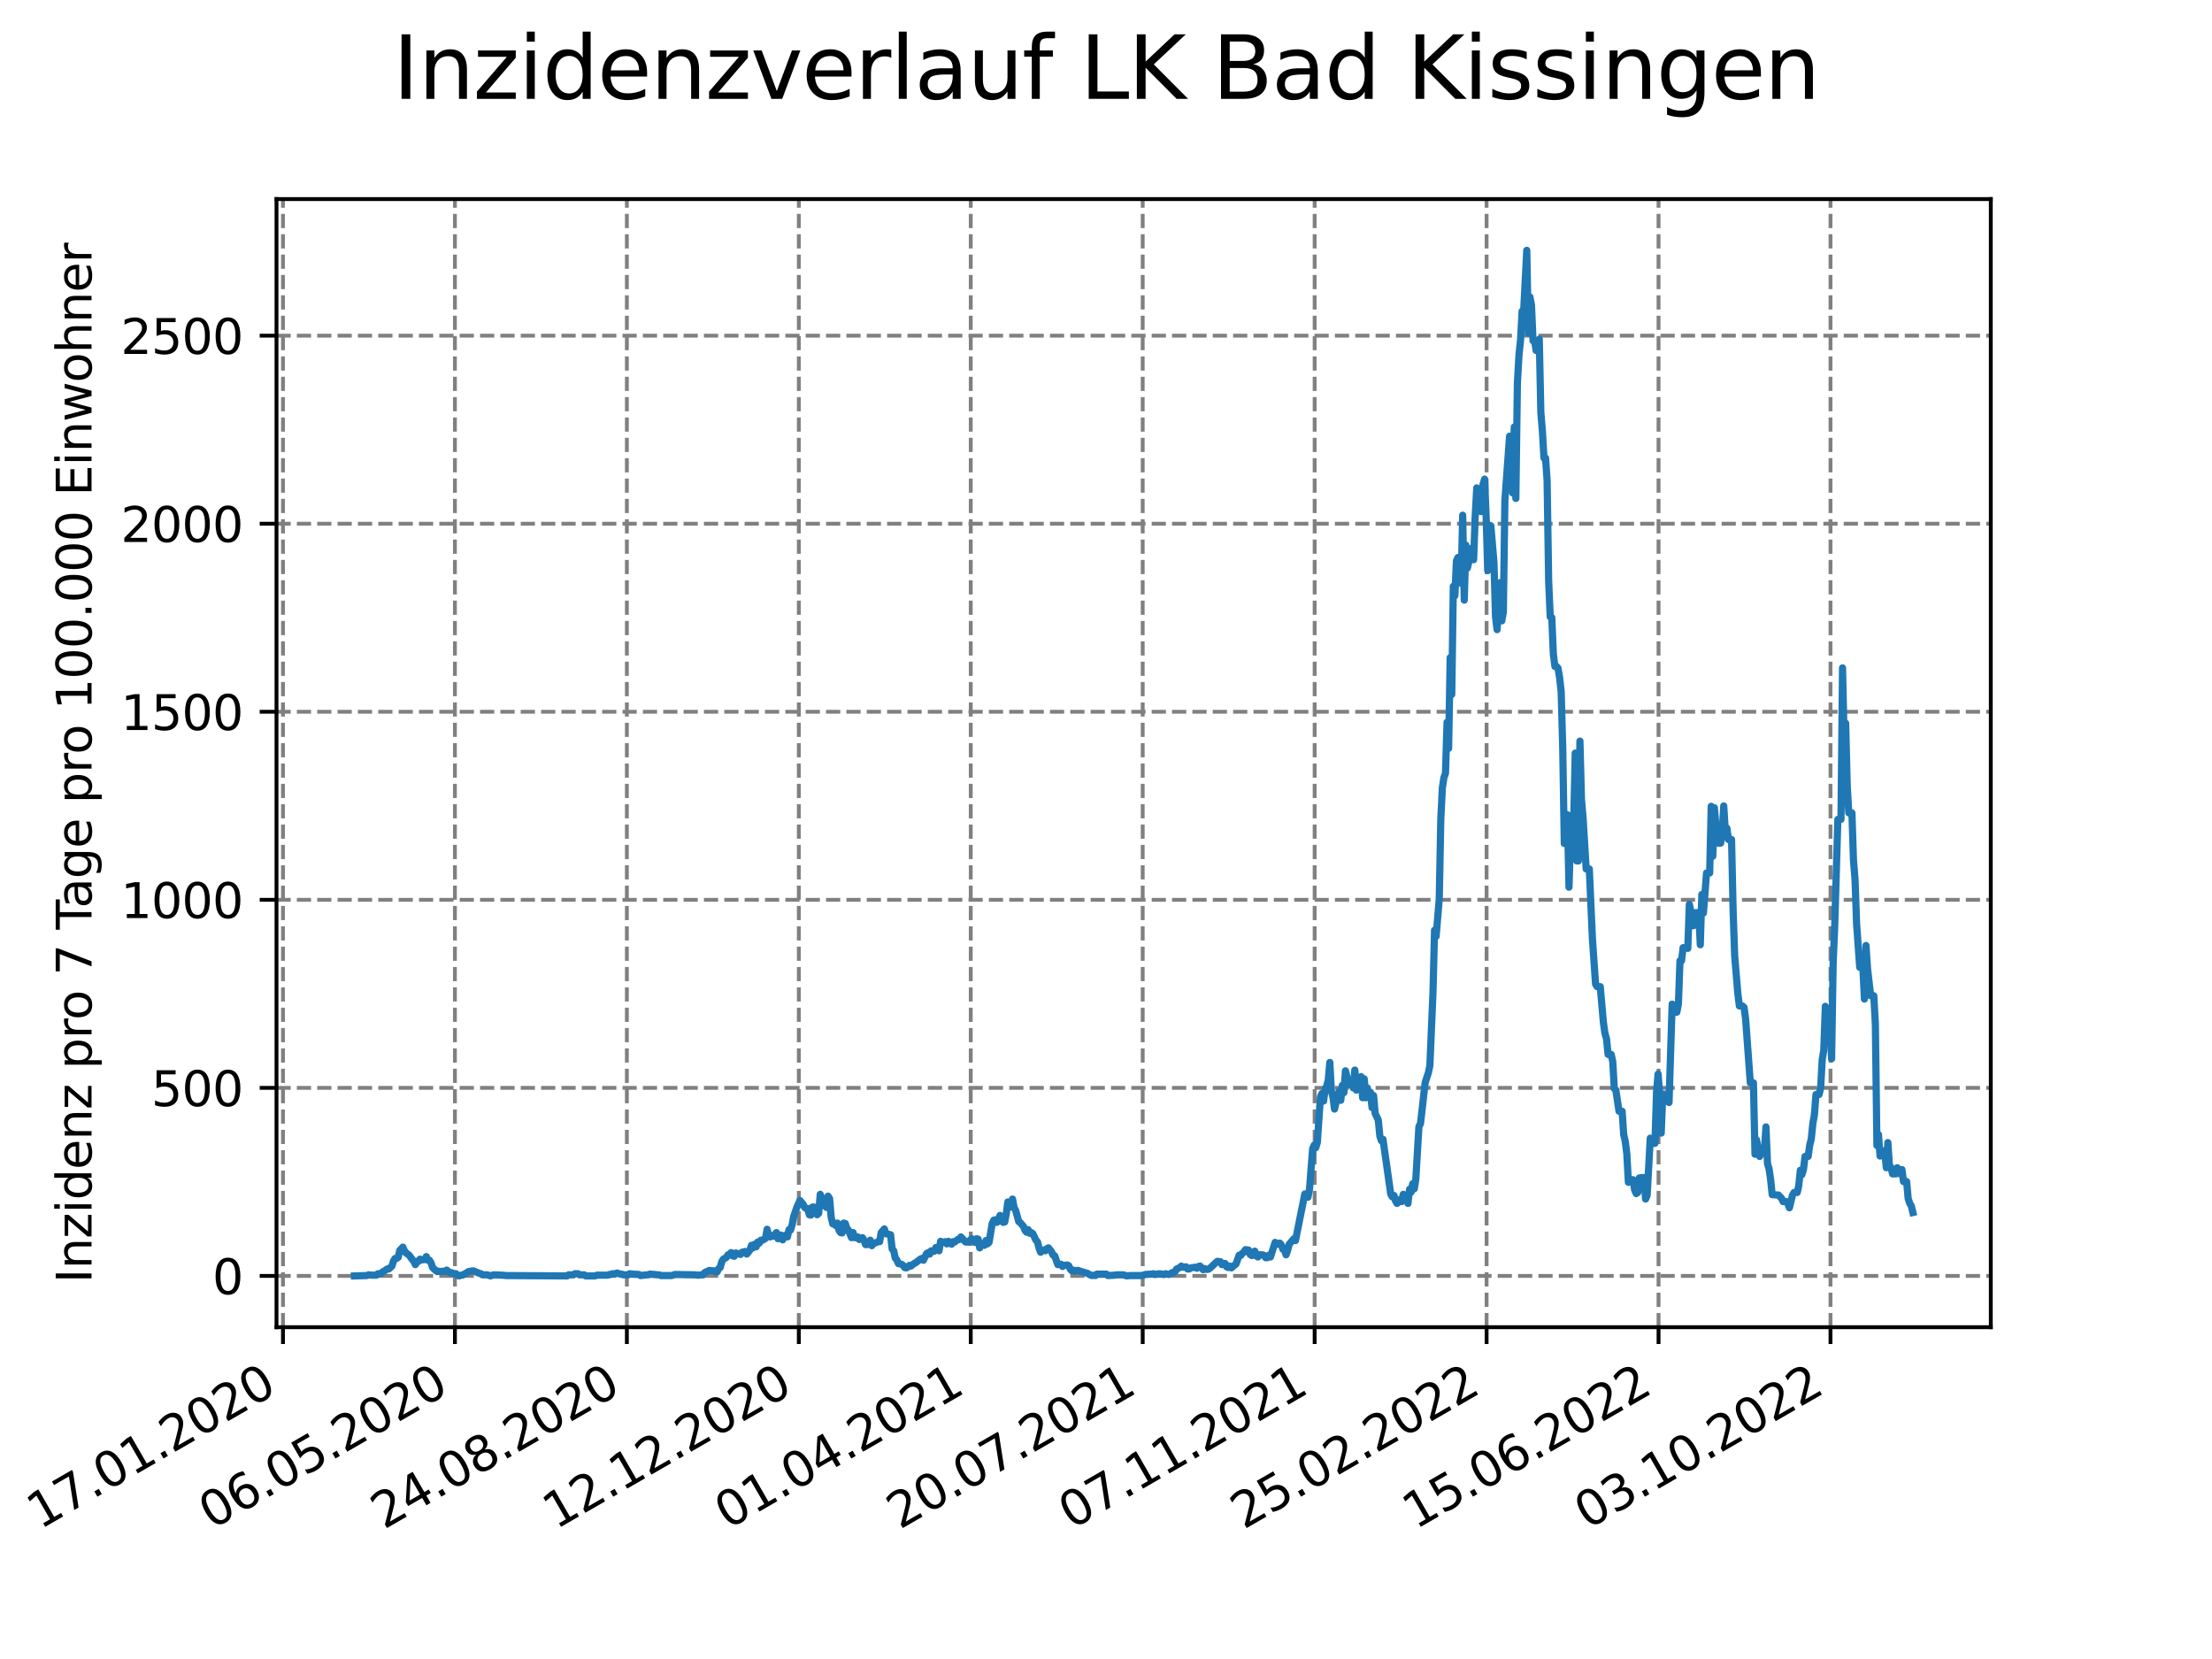 <?xml version="1.0" encoding="utf-8" standalone="no"?>
<!DOCTYPE svg PUBLIC "-//W3C//DTD SVG 1.1//EN"
  "http://www.w3.org/Graphics/SVG/1.1/DTD/svg11.dtd">
<svg xmlns:xlink="http://www.w3.org/1999/xlink" width="460.8pt" height="345.6pt" viewBox="0 0 460.8 345.6" xmlns="http://www.w3.org/2000/svg" version="1.1">
 <defs>
  <style type="text/css">*{stroke-linejoin: round; stroke-linecap: butt}</style>
 </defs>
 <g id="figure_1">
  <g id="patch_1">
   <path d="M 0 345.6 
L 460.8 345.6 
L 460.8 0 
L 0 0 
z
" style="fill: #ffffff"/>
  </g>
  <g id="axes_1">
   <g id="patch_2">
    <path d="M 57.6 276.48 
L 414.72 276.48 
L 414.72 41.472 
L 57.6 41.472 
z
" style="fill: #ffffff"/>
   </g>
   <g id="matplotlib.axis_1">
    <g id="xtick_1">
     <g id="line2d_1">
      <path d="M 58.949 276.48 
L 58.949 41.472 
" clip-path="url(#p65549e674e)" style="fill: none; stroke-dasharray: 2.96,1.28; stroke-dashoffset: 0; stroke: #808080; stroke-width: 0.8"/>
     </g>
     <g id="line2d_2">
      <defs>
       <path id="m632326e3d8" d="M 0 0 
L 0 3.5 
" style="stroke: #000000; stroke-width: 0.8"/>
      </defs>
      <g>
       <use xlink:href="#m632326e3d8" x="58.949" y="276.48" style="stroke: #000000; stroke-width: 0.8"/>
      </g>
     </g>
     <g id="text_1">
      <!-- 17.01.2020 -->
      <g transform="translate(8.323 318.689) rotate(-30) scale(0.1 -0.1)">
       <defs>
        <path id="DejaVuSans-31" d="M 794 531 
L 1825 531 
L 1825 4091 
L 703 3866 
L 703 4441 
L 1819 4666 
L 2450 4666 
L 2450 531 
L 3481 531 
L 3481 0 
L 794 0 
L 794 531 
z
" transform="scale(0.016)"/>
        <path id="DejaVuSans-37" d="M 525 4666 
L 3525 4666 
L 3525 4397 
L 1831 0 
L 1172 0 
L 2766 4134 
L 525 4134 
L 525 4666 
z
" transform="scale(0.016)"/>
        <path id="DejaVuSans-2e" d="M 684 794 
L 1344 794 
L 1344 0 
L 684 0 
L 684 794 
z
" transform="scale(0.016)"/>
        <path id="DejaVuSans-30" d="M 2034 4250 
Q 1547 4250 1301 3770 
Q 1056 3291 1056 2328 
Q 1056 1369 1301 889 
Q 1547 409 2034 409 
Q 2525 409 2770 889 
Q 3016 1369 3016 2328 
Q 3016 3291 2770 3770 
Q 2525 4250 2034 4250 
z
M 2034 4750 
Q 2819 4750 3233 4129 
Q 3647 3509 3647 2328 
Q 3647 1150 3233 529 
Q 2819 -91 2034 -91 
Q 1250 -91 836 529 
Q 422 1150 422 2328 
Q 422 3509 836 4129 
Q 1250 4750 2034 4750 
z
" transform="scale(0.016)"/>
        <path id="DejaVuSans-32" d="M 1228 531 
L 3431 531 
L 3431 0 
L 469 0 
L 469 531 
Q 828 903 1448 1529 
Q 2069 2156 2228 2338 
Q 2531 2678 2651 2914 
Q 2772 3150 2772 3378 
Q 2772 3750 2511 3984 
Q 2250 4219 1831 4219 
Q 1534 4219 1204 4116 
Q 875 4013 500 3803 
L 500 4441 
Q 881 4594 1212 4672 
Q 1544 4750 1819 4750 
Q 2544 4750 2975 4387 
Q 3406 4025 3406 3419 
Q 3406 3131 3298 2873 
Q 3191 2616 2906 2266 
Q 2828 2175 2409 1742 
Q 1991 1309 1228 531 
z
" transform="scale(0.016)"/>
       </defs>
       <use xlink:href="#DejaVuSans-31"/>
       <use xlink:href="#DejaVuSans-37" x="63.623"/>
       <use xlink:href="#DejaVuSans-2e" x="127.246"/>
       <use xlink:href="#DejaVuSans-30" x="159.033"/>
       <use xlink:href="#DejaVuSans-31" x="222.656"/>
       <use xlink:href="#DejaVuSans-2e" x="286.279"/>
       <use xlink:href="#DejaVuSans-32" x="318.066"/>
       <use xlink:href="#DejaVuSans-30" x="381.689"/>
       <use xlink:href="#DejaVuSans-32" x="445.312"/>
       <use xlink:href="#DejaVuSans-30" x="508.936"/>
      </g>
     </g>
    </g>
    <g id="xtick_2">
     <g id="line2d_3">
      <path d="M 94.768 276.48 
L 94.768 41.472 
" clip-path="url(#p65549e674e)" style="fill: none; stroke-dasharray: 2.96,1.28; stroke-dashoffset: 0; stroke: #808080; stroke-width: 0.8"/>
     </g>
     <g id="line2d_4">
      <g>
       <use xlink:href="#m632326e3d8" x="94.768" y="276.48" style="stroke: #000000; stroke-width: 0.8"/>
      </g>
     </g>
     <g id="text_2">
      <!-- 06.05.2020 -->
      <g transform="translate(44.143 318.689) rotate(-30) scale(0.1 -0.1)">
       <defs>
        <path id="DejaVuSans-36" d="M 2113 2584 
Q 1688 2584 1439 2293 
Q 1191 2003 1191 1497 
Q 1191 994 1439 701 
Q 1688 409 2113 409 
Q 2538 409 2786 701 
Q 3034 994 3034 1497 
Q 3034 2003 2786 2293 
Q 2538 2584 2113 2584 
z
M 3366 4563 
L 3366 3988 
Q 3128 4100 2886 4159 
Q 2644 4219 2406 4219 
Q 1781 4219 1451 3797 
Q 1122 3375 1075 2522 
Q 1259 2794 1537 2939 
Q 1816 3084 2150 3084 
Q 2853 3084 3261 2657 
Q 3669 2231 3669 1497 
Q 3669 778 3244 343 
Q 2819 -91 2113 -91 
Q 1303 -91 875 529 
Q 447 1150 447 2328 
Q 447 3434 972 4092 
Q 1497 4750 2381 4750 
Q 2619 4750 2861 4703 
Q 3103 4656 3366 4563 
z
" transform="scale(0.016)"/>
        <path id="DejaVuSans-35" d="M 691 4666 
L 3169 4666 
L 3169 4134 
L 1269 4134 
L 1269 2991 
Q 1406 3038 1543 3061 
Q 1681 3084 1819 3084 
Q 2600 3084 3056 2656 
Q 3513 2228 3513 1497 
Q 3513 744 3044 326 
Q 2575 -91 1722 -91 
Q 1428 -91 1123 -41 
Q 819 9 494 109 
L 494 744 
Q 775 591 1075 516 
Q 1375 441 1709 441 
Q 2250 441 2565 725 
Q 2881 1009 2881 1497 
Q 2881 1984 2565 2268 
Q 2250 2553 1709 2553 
Q 1456 2553 1204 2497 
Q 953 2441 691 2322 
L 691 4666 
z
" transform="scale(0.016)"/>
       </defs>
       <use xlink:href="#DejaVuSans-30"/>
       <use xlink:href="#DejaVuSans-36" x="63.623"/>
       <use xlink:href="#DejaVuSans-2e" x="127.246"/>
       <use xlink:href="#DejaVuSans-30" x="159.033"/>
       <use xlink:href="#DejaVuSans-35" x="222.656"/>
       <use xlink:href="#DejaVuSans-2e" x="286.279"/>
       <use xlink:href="#DejaVuSans-32" x="318.066"/>
       <use xlink:href="#DejaVuSans-30" x="381.689"/>
       <use xlink:href="#DejaVuSans-32" x="445.312"/>
       <use xlink:href="#DejaVuSans-30" x="508.936"/>
      </g>
     </g>
    </g>
    <g id="xtick_3">
     <g id="line2d_5">
      <path d="M 130.588 276.48 
L 130.588 41.472 
" clip-path="url(#p65549e674e)" style="fill: none; stroke-dasharray: 2.96,1.28; stroke-dashoffset: 0; stroke: #808080; stroke-width: 0.8"/>
     </g>
     <g id="line2d_6">
      <g>
       <use xlink:href="#m632326e3d8" x="130.588" y="276.48" style="stroke: #000000; stroke-width: 0.8"/>
      </g>
     </g>
     <g id="text_3">
      <!-- 24.08.2020 -->
      <g transform="translate(79.962 318.689) rotate(-30) scale(0.1 -0.1)">
       <defs>
        <path id="DejaVuSans-34" d="M 2419 4116 
L 825 1625 
L 2419 1625 
L 2419 4116 
z
M 2253 4666 
L 3047 4666 
L 3047 1625 
L 3713 1625 
L 3713 1100 
L 3047 1100 
L 3047 0 
L 2419 0 
L 2419 1100 
L 313 1100 
L 313 1709 
L 2253 4666 
z
" transform="scale(0.016)"/>
        <path id="DejaVuSans-38" d="M 2034 2216 
Q 1584 2216 1326 1975 
Q 1069 1734 1069 1313 
Q 1069 891 1326 650 
Q 1584 409 2034 409 
Q 2484 409 2743 651 
Q 3003 894 3003 1313 
Q 3003 1734 2745 1975 
Q 2488 2216 2034 2216 
z
M 1403 2484 
Q 997 2584 770 2862 
Q 544 3141 544 3541 
Q 544 4100 942 4425 
Q 1341 4750 2034 4750 
Q 2731 4750 3128 4425 
Q 3525 4100 3525 3541 
Q 3525 3141 3298 2862 
Q 3072 2584 2669 2484 
Q 3125 2378 3379 2068 
Q 3634 1759 3634 1313 
Q 3634 634 3220 271 
Q 2806 -91 2034 -91 
Q 1263 -91 848 271 
Q 434 634 434 1313 
Q 434 1759 690 2068 
Q 947 2378 1403 2484 
z
M 1172 3481 
Q 1172 3119 1398 2916 
Q 1625 2713 2034 2713 
Q 2441 2713 2670 2916 
Q 2900 3119 2900 3481 
Q 2900 3844 2670 4047 
Q 2441 4250 2034 4250 
Q 1625 4250 1398 4047 
Q 1172 3844 1172 3481 
z
" transform="scale(0.016)"/>
       </defs>
       <use xlink:href="#DejaVuSans-32"/>
       <use xlink:href="#DejaVuSans-34" x="63.623"/>
       <use xlink:href="#DejaVuSans-2e" x="127.246"/>
       <use xlink:href="#DejaVuSans-30" x="159.033"/>
       <use xlink:href="#DejaVuSans-38" x="222.656"/>
       <use xlink:href="#DejaVuSans-2e" x="286.279"/>
       <use xlink:href="#DejaVuSans-32" x="318.066"/>
       <use xlink:href="#DejaVuSans-30" x="381.689"/>
       <use xlink:href="#DejaVuSans-32" x="445.312"/>
       <use xlink:href="#DejaVuSans-30" x="508.936"/>
      </g>
     </g>
    </g>
    <g id="xtick_4">
     <g id="line2d_7">
      <path d="M 166.407 276.48 
L 166.407 41.472 
" clip-path="url(#p65549e674e)" style="fill: none; stroke-dasharray: 2.96,1.28; stroke-dashoffset: 0; stroke: #808080; stroke-width: 0.8"/>
     </g>
     <g id="line2d_8">
      <g>
       <use xlink:href="#m632326e3d8" x="166.407" y="276.48" style="stroke: #000000; stroke-width: 0.8"/>
      </g>
     </g>
     <g id="text_4">
      <!-- 12.12.2020 -->
      <g transform="translate(115.782 318.689) rotate(-30) scale(0.1 -0.1)">
       <use xlink:href="#DejaVuSans-31"/>
       <use xlink:href="#DejaVuSans-32" x="63.623"/>
       <use xlink:href="#DejaVuSans-2e" x="127.246"/>
       <use xlink:href="#DejaVuSans-31" x="159.033"/>
       <use xlink:href="#DejaVuSans-32" x="222.656"/>
       <use xlink:href="#DejaVuSans-2e" x="286.279"/>
       <use xlink:href="#DejaVuSans-32" x="318.066"/>
       <use xlink:href="#DejaVuSans-30" x="381.689"/>
       <use xlink:href="#DejaVuSans-32" x="445.312"/>
       <use xlink:href="#DejaVuSans-30" x="508.936"/>
      </g>
     </g>
    </g>
    <g id="xtick_5">
     <g id="line2d_9">
      <path d="M 202.226 276.48 
L 202.226 41.472 
" clip-path="url(#p65549e674e)" style="fill: none; stroke-dasharray: 2.96,1.28; stroke-dashoffset: 0; stroke: #808080; stroke-width: 0.8"/>
     </g>
     <g id="line2d_10">
      <g>
       <use xlink:href="#m632326e3d8" x="202.226" y="276.48" style="stroke: #000000; stroke-width: 0.8"/>
      </g>
     </g>
     <g id="text_5">
      <!-- 01.04.2021 -->
      <g transform="translate(151.601 318.689) rotate(-30) scale(0.1 -0.1)">
       <use xlink:href="#DejaVuSans-30"/>
       <use xlink:href="#DejaVuSans-31" x="63.623"/>
       <use xlink:href="#DejaVuSans-2e" x="127.246"/>
       <use xlink:href="#DejaVuSans-30" x="159.033"/>
       <use xlink:href="#DejaVuSans-34" x="222.656"/>
       <use xlink:href="#DejaVuSans-2e" x="286.279"/>
       <use xlink:href="#DejaVuSans-32" x="318.066"/>
       <use xlink:href="#DejaVuSans-30" x="381.689"/>
       <use xlink:href="#DejaVuSans-32" x="445.312"/>
       <use xlink:href="#DejaVuSans-31" x="508.936"/>
      </g>
     </g>
    </g>
    <g id="xtick_6">
     <g id="line2d_11">
      <path d="M 238.046 276.48 
L 238.046 41.472 
" clip-path="url(#p65549e674e)" style="fill: none; stroke-dasharray: 2.96,1.28; stroke-dashoffset: 0; stroke: #808080; stroke-width: 0.8"/>
     </g>
     <g id="line2d_12">
      <g>
       <use xlink:href="#m632326e3d8" x="238.046" y="276.48" style="stroke: #000000; stroke-width: 0.8"/>
      </g>
     </g>
     <g id="text_6">
      <!-- 20.07.2021 -->
      <g transform="translate(187.421 318.689) rotate(-30) scale(0.1 -0.1)">
       <use xlink:href="#DejaVuSans-32"/>
       <use xlink:href="#DejaVuSans-30" x="63.623"/>
       <use xlink:href="#DejaVuSans-2e" x="127.246"/>
       <use xlink:href="#DejaVuSans-30" x="159.033"/>
       <use xlink:href="#DejaVuSans-37" x="222.656"/>
       <use xlink:href="#DejaVuSans-2e" x="286.279"/>
       <use xlink:href="#DejaVuSans-32" x="318.066"/>
       <use xlink:href="#DejaVuSans-30" x="381.689"/>
       <use xlink:href="#DejaVuSans-32" x="445.312"/>
       <use xlink:href="#DejaVuSans-31" x="508.936"/>
      </g>
     </g>
    </g>
    <g id="xtick_7">
     <g id="line2d_13">
      <path d="M 273.865 276.48 
L 273.865 41.472 
" clip-path="url(#p65549e674e)" style="fill: none; stroke-dasharray: 2.96,1.28; stroke-dashoffset: 0; stroke: #808080; stroke-width: 0.8"/>
     </g>
     <g id="line2d_14">
      <g>
       <use xlink:href="#m632326e3d8" x="273.865" y="276.48" style="stroke: #000000; stroke-width: 0.8"/>
      </g>
     </g>
     <g id="text_7">
      <!-- 07.11.2021 -->
      <g transform="translate(223.24 318.689) rotate(-30) scale(0.1 -0.1)">
       <use xlink:href="#DejaVuSans-30"/>
       <use xlink:href="#DejaVuSans-37" x="63.623"/>
       <use xlink:href="#DejaVuSans-2e" x="127.246"/>
       <use xlink:href="#DejaVuSans-31" x="159.033"/>
       <use xlink:href="#DejaVuSans-31" x="222.656"/>
       <use xlink:href="#DejaVuSans-2e" x="286.279"/>
       <use xlink:href="#DejaVuSans-32" x="318.066"/>
       <use xlink:href="#DejaVuSans-30" x="381.689"/>
       <use xlink:href="#DejaVuSans-32" x="445.312"/>
       <use xlink:href="#DejaVuSans-31" x="508.936"/>
      </g>
     </g>
    </g>
    <g id="xtick_8">
     <g id="line2d_15">
      <path d="M 309.685 276.48 
L 309.685 41.472 
" clip-path="url(#p65549e674e)" style="fill: none; stroke-dasharray: 2.96,1.28; stroke-dashoffset: 0; stroke: #808080; stroke-width: 0.8"/>
     </g>
     <g id="line2d_16">
      <g>
       <use xlink:href="#m632326e3d8" x="309.685" y="276.48" style="stroke: #000000; stroke-width: 0.8"/>
      </g>
     </g>
     <g id="text_8">
      <!-- 25.02.2022 -->
      <g transform="translate(259.06 318.689) rotate(-30) scale(0.1 -0.1)">
       <use xlink:href="#DejaVuSans-32"/>
       <use xlink:href="#DejaVuSans-35" x="63.623"/>
       <use xlink:href="#DejaVuSans-2e" x="127.246"/>
       <use xlink:href="#DejaVuSans-30" x="159.033"/>
       <use xlink:href="#DejaVuSans-32" x="222.656"/>
       <use xlink:href="#DejaVuSans-2e" x="286.279"/>
       <use xlink:href="#DejaVuSans-32" x="318.066"/>
       <use xlink:href="#DejaVuSans-30" x="381.689"/>
       <use xlink:href="#DejaVuSans-32" x="445.312"/>
       <use xlink:href="#DejaVuSans-32" x="508.936"/>
      </g>
     </g>
    </g>
    <g id="xtick_9">
     <g id="line2d_17">
      <path d="M 345.504 276.48 
L 345.504 41.472 
" clip-path="url(#p65549e674e)" style="fill: none; stroke-dasharray: 2.96,1.28; stroke-dashoffset: 0; stroke: #808080; stroke-width: 0.8"/>
     </g>
     <g id="line2d_18">
      <g>
       <use xlink:href="#m632326e3d8" x="345.504" y="276.48" style="stroke: #000000; stroke-width: 0.8"/>
      </g>
     </g>
     <g id="text_9">
      <!-- 15.06.2022 -->
      <g transform="translate(294.879 318.689) rotate(-30) scale(0.1 -0.1)">
       <use xlink:href="#DejaVuSans-31"/>
       <use xlink:href="#DejaVuSans-35" x="63.623"/>
       <use xlink:href="#DejaVuSans-2e" x="127.246"/>
       <use xlink:href="#DejaVuSans-30" x="159.033"/>
       <use xlink:href="#DejaVuSans-36" x="222.656"/>
       <use xlink:href="#DejaVuSans-2e" x="286.279"/>
       <use xlink:href="#DejaVuSans-32" x="318.066"/>
       <use xlink:href="#DejaVuSans-30" x="381.689"/>
       <use xlink:href="#DejaVuSans-32" x="445.312"/>
       <use xlink:href="#DejaVuSans-32" x="508.936"/>
      </g>
     </g>
    </g>
    <g id="xtick_10">
     <g id="line2d_19">
      <path d="M 381.324 276.48 
L 381.324 41.472 
" clip-path="url(#p65549e674e)" style="fill: none; stroke-dasharray: 2.96,1.28; stroke-dashoffset: 0; stroke: #808080; stroke-width: 0.8"/>
     </g>
     <g id="line2d_20">
      <g>
       <use xlink:href="#m632326e3d8" x="381.324" y="276.48" style="stroke: #000000; stroke-width: 0.8"/>
      </g>
     </g>
     <g id="text_10">
      <!-- 03.10.2022 -->
      <g transform="translate(330.699 318.689) rotate(-30) scale(0.1 -0.1)">
       <defs>
        <path id="DejaVuSans-33" d="M 2597 2516 
Q 3050 2419 3304 2112 
Q 3559 1806 3559 1356 
Q 3559 666 3084 287 
Q 2609 -91 1734 -91 
Q 1441 -91 1130 -33 
Q 819 25 488 141 
L 488 750 
Q 750 597 1062 519 
Q 1375 441 1716 441 
Q 2309 441 2620 675 
Q 2931 909 2931 1356 
Q 2931 1769 2642 2001 
Q 2353 2234 1838 2234 
L 1294 2234 
L 1294 2753 
L 1863 2753 
Q 2328 2753 2575 2939 
Q 2822 3125 2822 3475 
Q 2822 3834 2567 4026 
Q 2313 4219 1838 4219 
Q 1578 4219 1281 4162 
Q 984 4106 628 3988 
L 628 4550 
Q 988 4650 1302 4700 
Q 1616 4750 1894 4750 
Q 2613 4750 3031 4423 
Q 3450 4097 3450 3541 
Q 3450 3153 3228 2886 
Q 3006 2619 2597 2516 
z
" transform="scale(0.016)"/>
       </defs>
       <use xlink:href="#DejaVuSans-30"/>
       <use xlink:href="#DejaVuSans-33" x="63.623"/>
       <use xlink:href="#DejaVuSans-2e" x="127.246"/>
       <use xlink:href="#DejaVuSans-31" x="159.033"/>
       <use xlink:href="#DejaVuSans-30" x="222.656"/>
       <use xlink:href="#DejaVuSans-2e" x="286.279"/>
       <use xlink:href="#DejaVuSans-32" x="318.066"/>
       <use xlink:href="#DejaVuSans-30" x="381.689"/>
       <use xlink:href="#DejaVuSans-32" x="445.312"/>
       <use xlink:href="#DejaVuSans-32" x="508.936"/>
      </g>
     </g>
    </g>
   </g>
   <g id="matplotlib.axis_2">
    <g id="ytick_1">
     <g id="line2d_21">
      <path d="M 57.6 265.798 
L 414.72 265.798 
" clip-path="url(#p65549e674e)" style="fill: none; stroke-dasharray: 2.96,1.28; stroke-dashoffset: 0; stroke: #808080; stroke-width: 0.8"/>
     </g>
     <g id="line2d_22">
      <defs>
       <path id="m23b17e14a9" d="M 0 0 
L -3.5 0 
" style="stroke: #000000; stroke-width: 0.8"/>
      </defs>
      <g>
       <use xlink:href="#m23b17e14a9" x="57.6" y="265.798" style="stroke: #000000; stroke-width: 0.8"/>
      </g>
     </g>
     <g id="text_11">
      <!-- 0 -->
      <g transform="translate(44.237 269.597) scale(0.1 -0.1)">
       <use xlink:href="#DejaVuSans-30"/>
      </g>
     </g>
    </g>
    <g id="ytick_2">
     <g id="line2d_23">
      <path d="M 57.6 226.623 
L 414.72 226.623 
" clip-path="url(#p65549e674e)" style="fill: none; stroke-dasharray: 2.96,1.28; stroke-dashoffset: 0; stroke: #808080; stroke-width: 0.8"/>
     </g>
     <g id="line2d_24">
      <g>
       <use xlink:href="#m23b17e14a9" x="57.6" y="226.623" style="stroke: #000000; stroke-width: 0.8"/>
      </g>
     </g>
     <g id="text_12">
      <!-- 500 -->
      <g transform="translate(31.512 230.422) scale(0.1 -0.1)">
       <use xlink:href="#DejaVuSans-35"/>
       <use xlink:href="#DejaVuSans-30" x="63.623"/>
       <use xlink:href="#DejaVuSans-30" x="127.246"/>
      </g>
     </g>
    </g>
    <g id="ytick_3">
     <g id="line2d_25">
      <path d="M 57.6 187.448 
L 414.72 187.448 
" clip-path="url(#p65549e674e)" style="fill: none; stroke-dasharray: 2.96,1.28; stroke-dashoffset: 0; stroke: #808080; stroke-width: 0.8"/>
     </g>
     <g id="line2d_26">
      <g>
       <use xlink:href="#m23b17e14a9" x="57.6" y="187.448" style="stroke: #000000; stroke-width: 0.8"/>
      </g>
     </g>
     <g id="text_13">
      <!-- 1000 -->
      <g transform="translate(25.15 191.247) scale(0.1 -0.1)">
       <use xlink:href="#DejaVuSans-31"/>
       <use xlink:href="#DejaVuSans-30" x="63.623"/>
       <use xlink:href="#DejaVuSans-30" x="127.246"/>
       <use xlink:href="#DejaVuSans-30" x="190.869"/>
      </g>
     </g>
    </g>
    <g id="ytick_4">
     <g id="line2d_27">
      <path d="M 57.6 148.273 
L 414.72 148.273 
" clip-path="url(#p65549e674e)" style="fill: none; stroke-dasharray: 2.96,1.28; stroke-dashoffset: 0; stroke: #808080; stroke-width: 0.8"/>
     </g>
     <g id="line2d_28">
      <g>
       <use xlink:href="#m23b17e14a9" x="57.6" y="148.273" style="stroke: #000000; stroke-width: 0.8"/>
      </g>
     </g>
     <g id="text_14">
      <!-- 1500 -->
      <g transform="translate(25.15 152.072) scale(0.1 -0.1)">
       <use xlink:href="#DejaVuSans-31"/>
       <use xlink:href="#DejaVuSans-35" x="63.623"/>
       <use xlink:href="#DejaVuSans-30" x="127.246"/>
       <use xlink:href="#DejaVuSans-30" x="190.869"/>
      </g>
     </g>
    </g>
    <g id="ytick_5">
     <g id="line2d_29">
      <path d="M 57.6 109.098 
L 414.72 109.098 
" clip-path="url(#p65549e674e)" style="fill: none; stroke-dasharray: 2.96,1.28; stroke-dashoffset: 0; stroke: #808080; stroke-width: 0.8"/>
     </g>
     <g id="line2d_30">
      <g>
       <use xlink:href="#m23b17e14a9" x="57.6" y="109.098" style="stroke: #000000; stroke-width: 0.8"/>
      </g>
     </g>
     <g id="text_15">
      <!-- 2000 -->
      <g transform="translate(25.15 112.897) scale(0.1 -0.1)">
       <use xlink:href="#DejaVuSans-32"/>
       <use xlink:href="#DejaVuSans-30" x="63.623"/>
       <use xlink:href="#DejaVuSans-30" x="127.246"/>
       <use xlink:href="#DejaVuSans-30" x="190.869"/>
      </g>
     </g>
    </g>
    <g id="ytick_6">
     <g id="line2d_31">
      <path d="M 57.6 69.923 
L 414.72 69.923 
" clip-path="url(#p65549e674e)" style="fill: none; stroke-dasharray: 2.96,1.28; stroke-dashoffset: 0; stroke: #808080; stroke-width: 0.8"/>
     </g>
     <g id="line2d_32">
      <g>
       <use xlink:href="#m23b17e14a9" x="57.6" y="69.923" style="stroke: #000000; stroke-width: 0.8"/>
      </g>
     </g>
     <g id="text_16">
      <!-- 2500 -->
      <g transform="translate(25.15 73.722) scale(0.1 -0.1)">
       <use xlink:href="#DejaVuSans-32"/>
       <use xlink:href="#DejaVuSans-35" x="63.623"/>
       <use xlink:href="#DejaVuSans-30" x="127.246"/>
       <use xlink:href="#DejaVuSans-30" x="190.869"/>
      </g>
     </g>
    </g>
    <g id="text_17">
     <!-- Inzidenz pro 7 Tage pro 100.000 Einwohner -->
     <g transform="translate(19.07 267.301) rotate(-90) scale(0.1 -0.1)">
      <defs>
       <path id="DejaVuSans-49" d="M 628 4666 
L 1259 4666 
L 1259 0 
L 628 0 
L 628 4666 
z
" transform="scale(0.016)"/>
       <path id="DejaVuSans-6e" d="M 3513 2113 
L 3513 0 
L 2938 0 
L 2938 2094 
Q 2938 2591 2744 2837 
Q 2550 3084 2163 3084 
Q 1697 3084 1428 2787 
Q 1159 2491 1159 1978 
L 1159 0 
L 581 0 
L 581 3500 
L 1159 3500 
L 1159 2956 
Q 1366 3272 1645 3428 
Q 1925 3584 2291 3584 
Q 2894 3584 3203 3211 
Q 3513 2838 3513 2113 
z
" transform="scale(0.016)"/>
       <path id="DejaVuSans-7a" d="M 353 3500 
L 3084 3500 
L 3084 2975 
L 922 459 
L 3084 459 
L 3084 0 
L 275 0 
L 275 525 
L 2438 3041 
L 353 3041 
L 353 3500 
z
" transform="scale(0.016)"/>
       <path id="DejaVuSans-69" d="M 603 3500 
L 1178 3500 
L 1178 0 
L 603 0 
L 603 3500 
z
M 603 4863 
L 1178 4863 
L 1178 4134 
L 603 4134 
L 603 4863 
z
" transform="scale(0.016)"/>
       <path id="DejaVuSans-64" d="M 2906 2969 
L 2906 4863 
L 3481 4863 
L 3481 0 
L 2906 0 
L 2906 525 
Q 2725 213 2448 61 
Q 2172 -91 1784 -91 
Q 1150 -91 751 415 
Q 353 922 353 1747 
Q 353 2572 751 3078 
Q 1150 3584 1784 3584 
Q 2172 3584 2448 3432 
Q 2725 3281 2906 2969 
z
M 947 1747 
Q 947 1113 1208 752 
Q 1469 391 1925 391 
Q 2381 391 2643 752 
Q 2906 1113 2906 1747 
Q 2906 2381 2643 2742 
Q 2381 3103 1925 3103 
Q 1469 3103 1208 2742 
Q 947 2381 947 1747 
z
" transform="scale(0.016)"/>
       <path id="DejaVuSans-65" d="M 3597 1894 
L 3597 1613 
L 953 1613 
Q 991 1019 1311 708 
Q 1631 397 2203 397 
Q 2534 397 2845 478 
Q 3156 559 3463 722 
L 3463 178 
Q 3153 47 2828 -22 
Q 2503 -91 2169 -91 
Q 1331 -91 842 396 
Q 353 884 353 1716 
Q 353 2575 817 3079 
Q 1281 3584 2069 3584 
Q 2775 3584 3186 3129 
Q 3597 2675 3597 1894 
z
M 3022 2063 
Q 3016 2534 2758 2815 
Q 2500 3097 2075 3097 
Q 1594 3097 1305 2825 
Q 1016 2553 972 2059 
L 3022 2063 
z
" transform="scale(0.016)"/>
       <path id="DejaVuSans-20" transform="scale(0.016)"/>
       <path id="DejaVuSans-70" d="M 1159 525 
L 1159 -1331 
L 581 -1331 
L 581 3500 
L 1159 3500 
L 1159 2969 
Q 1341 3281 1617 3432 
Q 1894 3584 2278 3584 
Q 2916 3584 3314 3078 
Q 3713 2572 3713 1747 
Q 3713 922 3314 415 
Q 2916 -91 2278 -91 
Q 1894 -91 1617 61 
Q 1341 213 1159 525 
z
M 3116 1747 
Q 3116 2381 2855 2742 
Q 2594 3103 2138 3103 
Q 1681 3103 1420 2742 
Q 1159 2381 1159 1747 
Q 1159 1113 1420 752 
Q 1681 391 2138 391 
Q 2594 391 2855 752 
Q 3116 1113 3116 1747 
z
" transform="scale(0.016)"/>
       <path id="DejaVuSans-72" d="M 2631 2963 
Q 2534 3019 2420 3045 
Q 2306 3072 2169 3072 
Q 1681 3072 1420 2755 
Q 1159 2438 1159 1844 
L 1159 0 
L 581 0 
L 581 3500 
L 1159 3500 
L 1159 2956 
Q 1341 3275 1631 3429 
Q 1922 3584 2338 3584 
Q 2397 3584 2469 3576 
Q 2541 3569 2628 3553 
L 2631 2963 
z
" transform="scale(0.016)"/>
       <path id="DejaVuSans-6f" d="M 1959 3097 
Q 1497 3097 1228 2736 
Q 959 2375 959 1747 
Q 959 1119 1226 758 
Q 1494 397 1959 397 
Q 2419 397 2687 759 
Q 2956 1122 2956 1747 
Q 2956 2369 2687 2733 
Q 2419 3097 1959 3097 
z
M 1959 3584 
Q 2709 3584 3137 3096 
Q 3566 2609 3566 1747 
Q 3566 888 3137 398 
Q 2709 -91 1959 -91 
Q 1206 -91 779 398 
Q 353 888 353 1747 
Q 353 2609 779 3096 
Q 1206 3584 1959 3584 
z
" transform="scale(0.016)"/>
       <path id="DejaVuSans-54" d="M -19 4666 
L 3928 4666 
L 3928 4134 
L 2272 4134 
L 2272 0 
L 1638 0 
L 1638 4134 
L -19 4134 
L -19 4666 
z
" transform="scale(0.016)"/>
       <path id="DejaVuSans-61" d="M 2194 1759 
Q 1497 1759 1228 1600 
Q 959 1441 959 1056 
Q 959 750 1161 570 
Q 1363 391 1709 391 
Q 2188 391 2477 730 
Q 2766 1069 2766 1631 
L 2766 1759 
L 2194 1759 
z
M 3341 1997 
L 3341 0 
L 2766 0 
L 2766 531 
Q 2569 213 2275 61 
Q 1981 -91 1556 -91 
Q 1019 -91 701 211 
Q 384 513 384 1019 
Q 384 1609 779 1909 
Q 1175 2209 1959 2209 
L 2766 2209 
L 2766 2266 
Q 2766 2663 2505 2880 
Q 2244 3097 1772 3097 
Q 1472 3097 1187 3025 
Q 903 2953 641 2809 
L 641 3341 
Q 956 3463 1253 3523 
Q 1550 3584 1831 3584 
Q 2591 3584 2966 3190 
Q 3341 2797 3341 1997 
z
" transform="scale(0.016)"/>
       <path id="DejaVuSans-67" d="M 2906 1791 
Q 2906 2416 2648 2759 
Q 2391 3103 1925 3103 
Q 1463 3103 1205 2759 
Q 947 2416 947 1791 
Q 947 1169 1205 825 
Q 1463 481 1925 481 
Q 2391 481 2648 825 
Q 2906 1169 2906 1791 
z
M 3481 434 
Q 3481 -459 3084 -895 
Q 2688 -1331 1869 -1331 
Q 1566 -1331 1297 -1286 
Q 1028 -1241 775 -1147 
L 775 -588 
Q 1028 -725 1275 -790 
Q 1522 -856 1778 -856 
Q 2344 -856 2625 -561 
Q 2906 -266 2906 331 
L 2906 616 
Q 2728 306 2450 153 
Q 2172 0 1784 0 
Q 1141 0 747 490 
Q 353 981 353 1791 
Q 353 2603 747 3093 
Q 1141 3584 1784 3584 
Q 2172 3584 2450 3431 
Q 2728 3278 2906 2969 
L 2906 3500 
L 3481 3500 
L 3481 434 
z
" transform="scale(0.016)"/>
       <path id="DejaVuSans-45" d="M 628 4666 
L 3578 4666 
L 3578 4134 
L 1259 4134 
L 1259 2753 
L 3481 2753 
L 3481 2222 
L 1259 2222 
L 1259 531 
L 3634 531 
L 3634 0 
L 628 0 
L 628 4666 
z
" transform="scale(0.016)"/>
       <path id="DejaVuSans-77" d="M 269 3500 
L 844 3500 
L 1563 769 
L 2278 3500 
L 2956 3500 
L 3675 769 
L 4391 3500 
L 4966 3500 
L 4050 0 
L 3372 0 
L 2619 2869 
L 1863 0 
L 1184 0 
L 269 3500 
z
" transform="scale(0.016)"/>
       <path id="DejaVuSans-68" d="M 3513 2113 
L 3513 0 
L 2938 0 
L 2938 2094 
Q 2938 2591 2744 2837 
Q 2550 3084 2163 3084 
Q 1697 3084 1428 2787 
Q 1159 2491 1159 1978 
L 1159 0 
L 581 0 
L 581 4863 
L 1159 4863 
L 1159 2956 
Q 1366 3272 1645 3428 
Q 1925 3584 2291 3584 
Q 2894 3584 3203 3211 
Q 3513 2838 3513 2113 
z
" transform="scale(0.016)"/>
      </defs>
      <use xlink:href="#DejaVuSans-49"/>
      <use xlink:href="#DejaVuSans-6e" x="29.492"/>
      <use xlink:href="#DejaVuSans-7a" x="92.871"/>
      <use xlink:href="#DejaVuSans-69" x="145.361"/>
      <use xlink:href="#DejaVuSans-64" x="173.145"/>
      <use xlink:href="#DejaVuSans-65" x="236.621"/>
      <use xlink:href="#DejaVuSans-6e" x="298.145"/>
      <use xlink:href="#DejaVuSans-7a" x="361.523"/>
      <use xlink:href="#DejaVuSans-20" x="414.014"/>
      <use xlink:href="#DejaVuSans-70" x="445.801"/>
      <use xlink:href="#DejaVuSans-72" x="509.277"/>
      <use xlink:href="#DejaVuSans-6f" x="548.141"/>
      <use xlink:href="#DejaVuSans-20" x="609.322"/>
      <use xlink:href="#DejaVuSans-37" x="641.109"/>
      <use xlink:href="#DejaVuSans-20" x="704.732"/>
      <use xlink:href="#DejaVuSans-54" x="736.52"/>
      <use xlink:href="#DejaVuSans-61" x="781.104"/>
      <use xlink:href="#DejaVuSans-67" x="842.383"/>
      <use xlink:href="#DejaVuSans-65" x="905.859"/>
      <use xlink:href="#DejaVuSans-20" x="967.383"/>
      <use xlink:href="#DejaVuSans-70" x="999.17"/>
      <use xlink:href="#DejaVuSans-72" x="1062.646"/>
      <use xlink:href="#DejaVuSans-6f" x="1101.51"/>
      <use xlink:href="#DejaVuSans-20" x="1162.691"/>
      <use xlink:href="#DejaVuSans-31" x="1194.479"/>
      <use xlink:href="#DejaVuSans-30" x="1258.102"/>
      <use xlink:href="#DejaVuSans-30" x="1321.725"/>
      <use xlink:href="#DejaVuSans-2e" x="1385.348"/>
      <use xlink:href="#DejaVuSans-30" x="1417.135"/>
      <use xlink:href="#DejaVuSans-30" x="1480.758"/>
      <use xlink:href="#DejaVuSans-30" x="1544.381"/>
      <use xlink:href="#DejaVuSans-20" x="1608.004"/>
      <use xlink:href="#DejaVuSans-45" x="1639.791"/>
      <use xlink:href="#DejaVuSans-69" x="1702.975"/>
      <use xlink:href="#DejaVuSans-6e" x="1730.758"/>
      <use xlink:href="#DejaVuSans-77" x="1794.137"/>
      <use xlink:href="#DejaVuSans-6f" x="1875.924"/>
      <use xlink:href="#DejaVuSans-68" x="1937.105"/>
      <use xlink:href="#DejaVuSans-6e" x="2000.484"/>
      <use xlink:href="#DejaVuSans-65" x="2063.863"/>
      <use xlink:href="#DejaVuSans-72" x="2125.387"/>
     </g>
    </g>
   </g>
   <g id="line2d_33">
    <path d="M 73.833 265.798 
L 76.438 265.722 
L 76.763 265.57 
L 77.415 265.646 
L 78.392 265.646 
L 78.717 265.342 
L 79.368 265.342 
L 79.694 264.963 
L 80.02 264.811 
L 80.671 264.356 
L 80.997 264.356 
L 81.648 263.749 
L 81.974 262.686 
L 82.299 262.155 
L 82.625 262.155 
L 82.95 261.927 
L 83.276 260.485 
L 83.927 259.802 
L 84.253 260.561 
L 84.579 261.016 
L 85.23 261.472 
L 85.881 262.383 
L 86.207 262.762 
L 86.532 263.445 
L 86.858 262.762 
L 87.184 262.762 
L 87.509 262.307 
L 87.835 262.458 
L 88.486 262.383 
L 88.812 261.775 
L 89.137 262.534 
L 89.463 262.534 
L 89.789 263.066 
L 90.114 264.052 
L 90.766 264.659 
L 91.091 264.887 
L 91.417 264.811 
L 91.742 264.887 
L 92.394 264.811 
L 92.719 264.887 
L 93.045 264.584 
L 93.696 265.115 
L 94.022 265.115 
L 94.673 265.342 
L 94.999 265.342 
L 95.324 265.722 
L 95.65 265.798 
L 95.976 265.646 
L 96.301 265.646 
L 97.278 265.115 
L 97.604 264.887 
L 98.581 264.735 
L 99.883 265.267 
L 100.209 265.342 
L 100.535 265.57 
L 101.511 265.57 
L 102.163 265.798 
L 102.814 265.57 
L 104.768 265.646 
L 105.419 265.722 
L 118.119 265.798 
L 118.444 265.57 
L 119.421 265.57 
L 119.747 265.342 
L 120.398 265.342 
L 120.724 265.57 
L 121.701 265.57 
L 122.026 265.798 
L 123.98 265.798 
L 124.306 265.646 
L 126.585 265.646 
L 126.911 265.494 
L 127.236 265.494 
L 127.562 265.342 
L 128.213 265.342 
L 128.539 265.191 
L 129.19 265.418 
L 129.516 265.418 
L 129.841 265.57 
L 130.818 265.57 
L 131.144 265.342 
L 131.795 265.418 
L 133.098 265.494 
L 133.423 265.722 
L 134.075 265.646 
L 134.726 265.57 
L 135.051 265.57 
L 135.377 265.418 
L 136.354 265.494 
L 137.005 265.57 
L 137.331 265.57 
L 137.656 265.722 
L 139.936 265.722 
L 140.587 265.494 
L 144.82 265.57 
L 145.472 265.646 
L 146.123 265.57 
L 146.449 265.57 
L 146.774 265.115 
L 147.751 264.659 
L 148.402 264.735 
L 148.728 264.735 
L 149.054 264.963 
L 149.379 264.963 
L 149.705 264.28 
L 150.03 264.052 
L 150.356 262.838 
L 150.682 262.307 
L 151.333 261.927 
L 151.659 261.396 
L 151.984 261.32 
L 152.31 260.941 
L 152.636 261.624 
L 152.961 261.7 
L 153.287 261.016 
L 153.612 261.168 
L 153.938 261.168 
L 154.264 261.32 
L 154.589 260.865 
L 155.241 260.713 
L 155.566 261.244 
L 156.217 260.409 
L 156.543 259.423 
L 156.869 259.954 
L 157.194 259.195 
L 157.52 259.726 
L 157.846 258.74 
L 158.171 258.967 
L 158.497 258.36 
L 158.823 258.36 
L 159.474 257.981 
L 159.799 256.083 
L 160.125 257.449 
L 160.451 257.677 
L 160.776 257.374 
L 161.102 257.525 
L 161.753 256.766 
L 162.079 258.057 
L 162.404 257.449 
L 162.73 257.298 
L 163.056 258.284 
L 163.381 257.449 
L 163.707 257.298 
L 164.033 257.677 
L 164.358 256.159 
L 164.684 256.235 
L 165.01 255.173 
L 165.335 253.427 
L 165.986 251.53 
L 166.638 250.088 
L 167.289 250.847 
L 167.615 251.53 
L 167.94 251.757 
L 168.266 251.757 
L 168.591 253.048 
L 168.917 253.123 
L 169.243 251.454 
L 169.568 251.454 
L 169.894 251.757 
L 170.22 253.048 
L 170.545 252.744 
L 170.871 248.797 
L 171.197 249.632 
L 171.522 251.15 
L 171.848 250.998 
L 172.173 251.53 
L 172.499 249.177 
L 172.825 249.708 
L 173.15 253.579 
L 173.476 254.945 
L 173.802 255.021 
L 174.127 255.324 
L 174.453 254.793 
L 174.778 256.311 
L 175.104 256.766 
L 175.43 256.842 
L 175.755 254.793 
L 176.081 254.869 
L 176.407 255.856 
L 176.732 256.235 
L 177.384 257.829 
L 177.709 256.766 
L 178.035 257.829 
L 178.36 257.829 
L 178.686 257.677 
L 179.012 258.208 
L 179.337 258.132 
L 179.663 257.829 
L 179.989 258.36 
L 180.314 259.271 
L 180.64 259.271 
L 180.965 259.119 
L 181.291 258.36 
L 181.617 259.499 
L 181.942 258.967 
L 182.268 258.967 
L 182.919 258.664 
L 183.245 258.664 
L 183.571 256.766 
L 184.222 256.007 
L 184.547 256.994 
L 185.524 257.222 
L 185.85 260.182 
L 186.176 260.561 
L 186.501 262.079 
L 186.827 262.458 
L 187.152 263.217 
L 187.804 263.369 
L 188.129 263.597 
L 188.455 264.052 
L 188.781 264.128 
L 189.106 263.976 
L 189.432 263.597 
L 189.758 263.749 
L 190.409 263.217 
L 190.734 263.066 
L 191.711 262.307 
L 192.037 262.155 
L 192.363 262.534 
L 193.014 261.168 
L 193.339 260.941 
L 193.665 261.244 
L 193.991 260.561 
L 194.316 260.713 
L 194.642 260.637 
L 194.968 259.878 
L 195.293 260.409 
L 195.619 260.561 
L 195.945 258.588 
L 196.27 258.891 
L 196.921 258.664 
L 197.247 259.119 
L 197.573 258.588 
L 197.898 258.816 
L 198.224 259.195 
L 198.55 258.664 
L 198.875 258.74 
L 199.526 258.208 
L 199.852 258.208 
L 200.178 257.677 
L 201.155 258.74 
L 201.806 258.74 
L 202.132 258.284 
L 202.457 258.057 
L 203.108 258.816 
L 203.434 258.057 
L 203.76 258.132 
L 204.085 259.954 
L 204.411 259.043 
L 205.062 259.423 
L 205.388 258.436 
L 205.713 259.119 
L 206.039 258.816 
L 206.69 254.869 
L 207.016 254.186 
L 207.342 254.11 
L 207.667 254.641 
L 207.993 254.11 
L 208.319 253.199 
L 208.644 254.262 
L 208.97 254.641 
L 209.295 254.565 
L 209.621 252.896 
L 209.947 250.391 
L 210.272 250.619 
L 210.598 251.454 
L 210.924 249.784 
L 211.249 251.53 
L 211.575 252.137 
L 212.226 254.49 
L 212.552 254.717 
L 213.203 255.476 
L 213.529 256.311 
L 213.854 256.69 
L 214.18 256.159 
L 214.506 256.918 
L 214.831 256.766 
L 215.157 256.994 
L 215.808 258.36 
L 216.134 258.74 
L 216.459 260.03 
L 216.785 260.865 
L 217.111 260.485 
L 217.436 260.409 
L 217.762 260.561 
L 218.087 260.106 
L 218.413 259.954 
L 219.064 260.789 
L 219.39 261.472 
L 219.716 261.624 
L 220.367 263.445 
L 221.018 263.369 
L 221.344 263.825 
L 221.669 263.597 
L 222.321 263.521 
L 222.646 263.673 
L 222.972 264.432 
L 223.298 264.735 
L 223.623 264.584 
L 223.949 264.811 
L 224.274 264.659 
L 224.6 264.659 
L 225.251 264.887 
L 226.554 265.267 
L 227.205 265.646 
L 227.531 265.722 
L 227.856 265.646 
L 228.182 265.722 
L 228.508 265.418 
L 230.461 265.418 
L 230.787 265.722 
L 232.09 265.646 
L 232.741 265.57 
L 234.043 265.57 
L 234.695 265.798 
L 235.346 265.722 
L 237.951 265.722 
L 238.602 265.494 
L 239.905 265.418 
L 240.23 265.342 
L 240.556 265.494 
L 241.533 265.342 
L 242.51 265.494 
L 242.835 265.342 
L 243.487 265.494 
L 243.812 265.418 
L 244.138 265.115 
L 244.464 265.115 
L 244.789 264.887 
L 245.115 264.356 
L 245.766 264.052 
L 246.092 263.749 
L 246.417 263.976 
L 247.069 263.9 
L 247.394 264.356 
L 247.72 264.356 
L 248.046 264.128 
L 249.022 263.976 
L 249.348 264.204 
L 249.674 263.825 
L 249.999 263.749 
L 250.651 264.508 
L 250.976 264.28 
L 251.302 264.432 
L 251.627 264.432 
L 251.953 264.28 
L 252.604 263.673 
L 253.581 262.762 
L 254.233 262.838 
L 254.558 263.445 
L 255.209 263.217 
L 255.535 263.9 
L 255.861 264.052 
L 256.186 263.749 
L 256.512 264.128 
L 257.489 263.293 
L 258.14 261.472 
L 258.466 261.548 
L 258.791 261.092 
L 259.117 260.865 
L 259.443 260.333 
L 260.094 260.409 
L 260.42 261.32 
L 260.745 261.548 
L 261.071 261.472 
L 261.396 260.637 
L 261.722 261.624 
L 262.048 261.851 
L 262.373 261.396 
L 263.025 261.396 
L 263.35 261.548 
L 263.676 262.003 
L 264.001 262.003 
L 264.327 261.472 
L 264.653 261.851 
L 265.63 258.816 
L 266.281 259.195 
L 266.607 258.967 
L 266.932 259.347 
L 267.258 260.258 
L 267.583 260.333 
L 267.909 261.396 
L 268.235 260.485 
L 268.56 259.195 
L 269.537 258.057 
L 269.863 258.436 
L 271.817 248.722 
L 272.142 248.797 
L 272.468 249.405 
L 272.794 247.735 
L 273.445 239.311 
L 273.77 238.552 
L 274.096 239.083 
L 274.422 238.02 
L 275.073 228.458 
L 275.399 227.775 
L 275.724 229.368 
L 276.05 226.864 
L 276.375 226.257 
L 276.701 224.966 
L 277.027 221.324 
L 277.352 227.319 
L 277.678 228.534 
L 278.004 231.038 
L 278.655 228.23 
L 278.981 227.319 
L 279.306 229.217 
L 279.632 226.105 
L 279.957 227.623 
L 280.283 223.069 
L 280.934 225.725 
L 281.26 225.953 
L 281.586 225.042 
L 281.911 226.636 
L 282.237 222.917 
L 282.562 227.092 
L 282.888 225.194 
L 283.214 225.422 
L 283.539 224.283 
L 283.865 228.685 
L 284.191 224.739 
L 284.516 228.685 
L 284.842 226.636 
L 285.168 228.078 
L 285.493 227.547 
L 285.819 230.734 
L 286.144 228.23 
L 286.47 231.949 
L 287.121 233.315 
L 287.447 236.654 
L 287.773 237.641 
L 288.098 237.337 
L 289.726 248.797 
L 290.052 249.329 
L 290.378 249.025 
L 290.703 250.164 
L 291.029 250.695 
L 291.355 250.391 
L 291.68 249.86 
L 292.006 250.315 
L 292.331 248.797 
L 292.983 249.48 
L 293.308 250.695 
L 293.634 247.735 
L 293.96 248.342 
L 294.285 246.596 
L 294.611 247.659 
L 294.936 245.686 
L 295.588 234.681 
L 295.913 234.074 
L 296.89 225.498 
L 297.542 223.524 
L 297.867 222.007 
L 298.518 206.752 
L 298.844 193.774 
L 299.17 195.064 
L 299.821 187.247 
L 300.147 170.626 
L 300.472 164.099 
L 300.798 161.974 
L 301.123 161.063 
L 301.449 150.438 
L 301.775 155.902 
L 302.1 137.004 
L 302.426 144.67 
L 302.752 122.129 
L 303.077 124.102 
L 303.403 116.816 
L 303.729 116.133 
L 304.054 116.285 
L 304.38 121.522 
L 304.705 107.33 
L 305.031 125.013 
L 305.357 113.553 
L 305.682 118.334 
L 306.659 114.16 
L 306.985 116.589 
L 307.31 107.557 
L 307.636 101.638 
L 307.962 102.396 
L 308.287 106.495 
L 308.613 106.571 
L 308.939 100.954 
L 309.264 99.816 
L 309.59 107.557 
L 309.916 118.866 
L 310.241 115.147 
L 310.567 109.531 
L 311.218 117.12 
L 311.544 128.504 
L 311.869 131.161 
L 312.195 125.089 
L 312.521 121.37 
L 312.846 129.339 
L 313.172 127.518 
L 313.497 104.218 
L 314.474 90.86 
L 314.8 93.669 
L 315.126 102.7 
L 315.451 88.963 
L 315.777 103.838 
L 316.103 79.78 
L 316.428 74.012 
L 316.754 70.9 
L 317.079 64.829 
L 317.405 64.829 
L 318.056 52.154 
L 318.382 69.382 
L 318.708 61.869 
L 319.033 63.538 
L 319.359 70.976 
L 319.684 70.976 
L 320.01 73.025 
L 320.661 70.672 
L 320.987 85.927 
L 321.313 89.874 
L 321.638 95.414 
L 321.964 95.414 
L 322.29 100.044 
L 322.615 121.067 
L 322.941 128.504 
L 323.266 128.656 
L 323.592 136.246 
L 323.918 138.826 
L 324.243 138.826 
L 324.569 139.205 
L 324.895 141.179 
L 325.22 144.063 
L 325.546 155.826 
L 325.871 175.711 
L 326.197 169.715 
L 326.523 169.715 
L 326.848 184.818 
L 327.174 174.421 
L 327.5 177.76 
L 327.825 171.309 
L 328.151 156.889 
L 328.477 179.354 
L 328.802 179.354 
L 329.128 154.384 
L 329.453 166.603 
L 329.779 170.322 
L 330.43 181.023 
L 331.082 181.023 
L 331.733 195.595 
L 332.384 205.006 
L 332.71 205.537 
L 333.361 205.537 
L 334.012 212.975 
L 334.338 215.252 
L 334.664 216.39 
L 334.989 219.654 
L 335.64 219.654 
L 335.966 221.172 
L 336.292 226.788 
L 336.617 227.092 
L 337.269 231.493 
L 337.92 231.493 
L 338.245 236.351 
L 338.571 237.793 
L 338.897 240.373 
L 339.222 246.293 
L 339.548 245.762 
L 340.199 245.762 
L 340.525 247.887 
L 340.851 248.646 
L 341.176 248.418 
L 341.502 245.382 
L 342.153 245.306 
L 342.479 245.306 
L 342.804 249.784 
L 343.13 249.025 
L 343.781 237.11 
L 344.107 238.172 
L 344.758 238.172 
L 345.084 227.623 
L 345.409 223.752 
L 345.735 227.85 
L 346.061 236.047 
L 346.386 227.926 
L 347.038 227.926 
L 347.363 228.458 
L 347.689 229.672 
L 348.34 209.18 
L 348.666 210.926 
L 349.317 210.85 
L 349.643 209.18 
L 349.968 200.149 
L 350.294 200.149 
L 350.619 197.417 
L 351.596 197.568 
L 351.922 188.385 
L 352.248 189.903 
L 352.573 192.863 
L 352.899 192.787 
L 353.225 190.131 
L 353.876 190.131 
L 354.201 196.81 
L 354.527 186.336 
L 354.853 190.207 
L 355.504 181.858 
L 356.155 181.858 
L 356.481 167.97 
L 356.806 178.367 
L 357.132 168.273 
L 357.783 175.635 
L 358.435 175.635 
L 358.76 173.738 
L 359.086 167.894 
L 359.411 173.13 
L 359.737 172.523 
L 360.063 174.876 
L 360.714 174.876 
L 361.04 189.675 
L 361.365 199.162 
L 362.017 206.904 
L 362.342 209.56 
L 362.993 209.56 
L 363.319 209.863 
L 363.645 212.292 
L 364.622 225.574 
L 365.273 225.574 
L 365.598 240.449 
L 365.924 237.489 
L 366.575 240.904 
L 366.901 239.994 
L 367.552 239.994 
L 367.878 234.757 
L 368.204 242.422 
L 368.529 243.485 
L 368.855 245.762 
L 369.18 248.873 
L 370.483 248.949 
L 371.134 249.632 
L 371.46 250.315 
L 372.111 250.315 
L 372.437 250.695 
L 372.762 251.606 
L 373.414 248.949 
L 373.739 248.418 
L 374.391 248.418 
L 374.716 246.976 
L 375.042 243.788 
L 375.367 244.699 
L 375.693 243.637 
L 376.019 240.904 
L 376.67 240.904 
L 376.996 238.552 
L 377.321 237.261 
L 377.647 234.074 
L 377.972 232.252 
L 378.298 228.002 
L 378.949 228.002 
L 379.275 226.636 
L 379.601 220.716 
L 379.926 218.819 
L 380.252 209.636 
L 380.578 210.471 
L 381.229 210.471 
L 381.554 220.565 
L 381.88 200.604 
L 382.206 192.863 
L 382.857 170.702 
L 383.508 170.702 
L 383.834 139.13 
L 384.159 153.777 
L 384.485 150.666 
L 384.811 163.719 
L 385.136 169.336 
L 385.788 169.336 
L 386.113 179.202 
L 386.439 183.224 
L 386.765 192.484 
L 387.416 201.515 
L 388.067 201.515 
L 388.393 208.118 
L 388.718 196.961 
L 389.044 201.819 
L 389.695 207.435 
L 390.346 207.435 
L 390.672 213.355 
L 390.998 238.628 
L 391.323 236.351 
L 391.649 240.828 
L 391.975 239.766 
L 392.626 239.766 
L 392.952 243.257 
L 393.277 238.02 
L 393.603 242.802 
L 393.928 243.181 
L 394.254 244.547 
L 394.905 244.547 
L 395.231 243.257 
L 395.557 244.471 
L 395.882 244.471 
L 396.208 243.637 
L 396.533 246.141 
L 397.185 246.141 
L 397.51 249.708 
L 397.836 250.695 
L 398.162 251.226 
L 398.487 252.592 
L 398.487 252.592 
" clip-path="url(#p65549e674e)" style="fill: none; stroke: #1f77b4; stroke-width: 1.5; stroke-linecap: square"/>
   </g>
   <g id="patch_3">
    <path d="M 57.6 276.48 
L 57.6 41.472 
" style="fill: none; stroke: #000000; stroke-width: 0.8; stroke-linejoin: miter; stroke-linecap: square"/>
   </g>
   <g id="patch_4">
    <path d="M 414.72 276.48 
L 414.72 41.472 
" style="fill: none; stroke: #000000; stroke-width: 0.8; stroke-linejoin: miter; stroke-linecap: square"/>
   </g>
   <g id="patch_5">
    <path d="M 57.6 276.48 
L 414.72 276.48 
" style="fill: none; stroke: #000000; stroke-width: 0.8; stroke-linejoin: miter; stroke-linecap: square"/>
   </g>
   <g id="patch_6">
    <path d="M 57.6 41.472 
L 414.72 41.472 
" style="fill: none; stroke: #000000; stroke-width: 0.8; stroke-linejoin: miter; stroke-linecap: square"/>
   </g>
  </g>
  <g id="text_18">
   <!-- Inzidenzverlauf LK Bad Kissingen -->
   <g transform="translate(81.847 20.589) scale(0.18 -0.18)">
    <defs>
     <path id="DejaVuSans-76" d="M 191 3500 
L 800 3500 
L 1894 563 
L 2988 3500 
L 3597 3500 
L 2284 0 
L 1503 0 
L 191 3500 
z
" transform="scale(0.016)"/>
     <path id="DejaVuSans-6c" d="M 603 4863 
L 1178 4863 
L 1178 0 
L 603 0 
L 603 4863 
z
" transform="scale(0.016)"/>
     <path id="DejaVuSans-75" d="M 544 1381 
L 544 3500 
L 1119 3500 
L 1119 1403 
Q 1119 906 1312 657 
Q 1506 409 1894 409 
Q 2359 409 2629 706 
Q 2900 1003 2900 1516 
L 2900 3500 
L 3475 3500 
L 3475 0 
L 2900 0 
L 2900 538 
Q 2691 219 2414 64 
Q 2138 -91 1772 -91 
Q 1169 -91 856 284 
Q 544 659 544 1381 
z
M 1991 3584 
L 1991 3584 
z
" transform="scale(0.016)"/>
     <path id="DejaVuSans-66" d="M 2375 4863 
L 2375 4384 
L 1825 4384 
Q 1516 4384 1395 4259 
Q 1275 4134 1275 3809 
L 1275 3500 
L 2222 3500 
L 2222 3053 
L 1275 3053 
L 1275 0 
L 697 0 
L 697 3053 
L 147 3053 
L 147 3500 
L 697 3500 
L 697 3744 
Q 697 4328 969 4595 
Q 1241 4863 1831 4863 
L 2375 4863 
z
" transform="scale(0.016)"/>
     <path id="DejaVuSans-4c" d="M 628 4666 
L 1259 4666 
L 1259 531 
L 3531 531 
L 3531 0 
L 628 0 
L 628 4666 
z
" transform="scale(0.016)"/>
     <path id="DejaVuSans-4b" d="M 628 4666 
L 1259 4666 
L 1259 2694 
L 3353 4666 
L 4166 4666 
L 1850 2491 
L 4331 0 
L 3500 0 
L 1259 2247 
L 1259 0 
L 628 0 
L 628 4666 
z
" transform="scale(0.016)"/>
     <path id="DejaVuSans-42" d="M 1259 2228 
L 1259 519 
L 2272 519 
Q 2781 519 3026 730 
Q 3272 941 3272 1375 
Q 3272 1813 3026 2020 
Q 2781 2228 2272 2228 
L 1259 2228 
z
M 1259 4147 
L 1259 2741 
L 2194 2741 
Q 2656 2741 2882 2914 
Q 3109 3088 3109 3444 
Q 3109 3797 2882 3972 
Q 2656 4147 2194 4147 
L 1259 4147 
z
M 628 4666 
L 2241 4666 
Q 2963 4666 3353 4366 
Q 3744 4066 3744 3513 
Q 3744 3084 3544 2831 
Q 3344 2578 2956 2516 
Q 3422 2416 3680 2098 
Q 3938 1781 3938 1306 
Q 3938 681 3513 340 
Q 3088 0 2303 0 
L 628 0 
L 628 4666 
z
" transform="scale(0.016)"/>
     <path id="DejaVuSans-73" d="M 2834 3397 
L 2834 2853 
Q 2591 2978 2328 3040 
Q 2066 3103 1784 3103 
Q 1356 3103 1142 2972 
Q 928 2841 928 2578 
Q 928 2378 1081 2264 
Q 1234 2150 1697 2047 
L 1894 2003 
Q 2506 1872 2764 1633 
Q 3022 1394 3022 966 
Q 3022 478 2636 193 
Q 2250 -91 1575 -91 
Q 1294 -91 989 -36 
Q 684 19 347 128 
L 347 722 
Q 666 556 975 473 
Q 1284 391 1588 391 
Q 1994 391 2212 530 
Q 2431 669 2431 922 
Q 2431 1156 2273 1281 
Q 2116 1406 1581 1522 
L 1381 1569 
Q 847 1681 609 1914 
Q 372 2147 372 2553 
Q 372 3047 722 3315 
Q 1072 3584 1716 3584 
Q 2034 3584 2315 3537 
Q 2597 3491 2834 3397 
z
" transform="scale(0.016)"/>
    </defs>
    <use xlink:href="#DejaVuSans-49"/>
    <use xlink:href="#DejaVuSans-6e" x="29.492"/>
    <use xlink:href="#DejaVuSans-7a" x="92.871"/>
    <use xlink:href="#DejaVuSans-69" x="145.361"/>
    <use xlink:href="#DejaVuSans-64" x="173.145"/>
    <use xlink:href="#DejaVuSans-65" x="236.621"/>
    <use xlink:href="#DejaVuSans-6e" x="298.145"/>
    <use xlink:href="#DejaVuSans-7a" x="361.523"/>
    <use xlink:href="#DejaVuSans-76" x="414.014"/>
    <use xlink:href="#DejaVuSans-65" x="473.193"/>
    <use xlink:href="#DejaVuSans-72" x="534.717"/>
    <use xlink:href="#DejaVuSans-6c" x="575.83"/>
    <use xlink:href="#DejaVuSans-61" x="603.613"/>
    <use xlink:href="#DejaVuSans-75" x="664.893"/>
    <use xlink:href="#DejaVuSans-66" x="728.271"/>
    <use xlink:href="#DejaVuSans-20" x="763.477"/>
    <use xlink:href="#DejaVuSans-4c" x="795.264"/>
    <use xlink:href="#DejaVuSans-4b" x="850.977"/>
    <use xlink:href="#DejaVuSans-20" x="916.553"/>
    <use xlink:href="#DejaVuSans-42" x="948.34"/>
    <use xlink:href="#DejaVuSans-61" x="1016.943"/>
    <use xlink:href="#DejaVuSans-64" x="1078.223"/>
    <use xlink:href="#DejaVuSans-20" x="1141.699"/>
    <use xlink:href="#DejaVuSans-4b" x="1173.486"/>
    <use xlink:href="#DejaVuSans-69" x="1239.062"/>
    <use xlink:href="#DejaVuSans-73" x="1266.846"/>
    <use xlink:href="#DejaVuSans-73" x="1318.945"/>
    <use xlink:href="#DejaVuSans-69" x="1371.045"/>
    <use xlink:href="#DejaVuSans-6e" x="1398.828"/>
    <use xlink:href="#DejaVuSans-67" x="1462.207"/>
    <use xlink:href="#DejaVuSans-65" x="1525.684"/>
    <use xlink:href="#DejaVuSans-6e" x="1587.207"/>
   </g>
  </g>
 </g>
 <defs>
  <clipPath id="p65549e674e">
   <rect x="57.6" y="41.472" width="357.12" height="235.008"/>
  </clipPath>
 </defs>
</svg>
